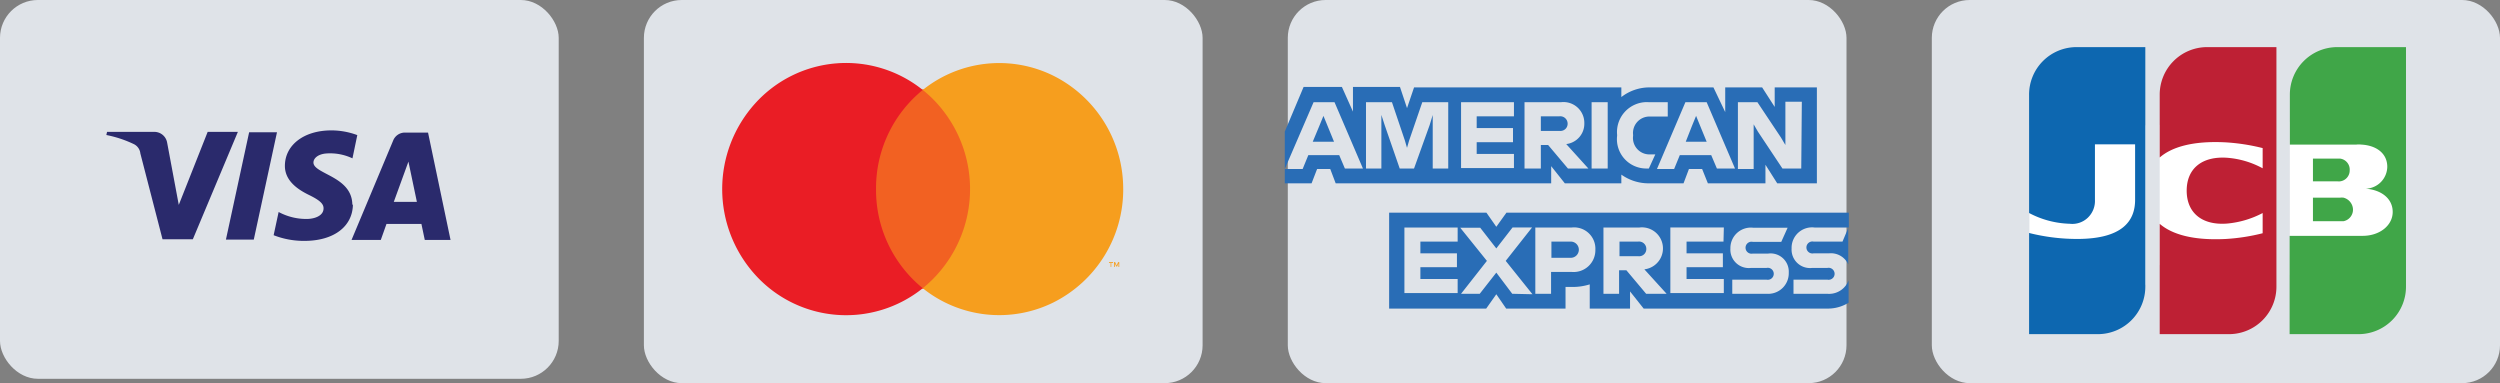<svg xmlns="http://www.w3.org/2000/svg" width="264" height="40.46" viewBox="0 0 264 40.46">
  <rect x="0" y="0" width="264" height="40.46" fill="#808080" stroke="none"/>
  <g id="Group_24" data-name="Group 24" transform="translate(-860 -257)">
    <g id="Group_2" data-name="Group 2" transform="translate(860 257)">
      <g id="visa-light-large">
        <rect id="card_bg" width="59" height="40" rx="4" fill="#dfe3e8"/>
        <path id="visa-logo" d="M20.858,11.671a8.737,8.737,0,0,1-3.192-.6l.527-2.452a6.153,6.153,0,0,0,2.913.736h.078c.873-.013,1.753-.362,1.753-1.115.012-.48-.4-.862-1.52-1.41-1.1-.538-2.562-1.442-2.562-3.077,0-2.209,2.016-3.751,4.9-3.751A7.863,7.863,0,0,1,26.5.5L25.99,2.955a5.531,5.531,0,0,0-2.354-.53c-.18,0-.362.009-.54.027-.847.112-1.226.555-1.226.944,0,.475.607.793,1.376,1.2,1.22.639,2.738,1.434,2.73,3.3l.062-.1c-.012,2.354-2.02,3.874-5.112,3.874Zm8.123-.1H25.892l4.4-10.506A1.332,1.332,0,0,1,31.519.233h2.452l2.377,11.339H33.627l-.355-1.691H29.582l-.6,1.691ZM31.9,3.3,30.354,7.551h2.439ZM15.569,11.536H12.627L15.079.2h2.941L15.569,11.536ZM9.133,11.5h-3.2L3.592,2.439a1.233,1.233,0,0,0-.7-.993A12.157,12.157,0,0,0,0,.49L.074.159H5.063a1.371,1.371,0,0,1,1.36,1.153L7.649,7.87,10.7.159H13.89L9.134,11.5Z" transform="translate(11.23 13.767)" fill="#2a2a6c"/>
      </g>
    </g>
    <g id="mastercard-light-large" transform="translate(927.995 257)">
      <rect id="card_bg-2" data-name="card_bg" width="59" height="40.46" rx="4" fill="#dfe3e8"/>
      <g id="mastercard" transform="translate(5.578 3.948)">
        <g id="Group" transform="translate(0 0)" opacity="0">
          <rect id="Rectangle" width="47.753" height="32.04" fill="#fff"/>
        </g>
        <rect id="Rectangle-2" data-name="Rectangle" width="12.595" height="21.036" transform="translate(17.579 5.502)" fill="#f26122"/>
        <path id="Path" d="M16.245,13.319A13.37,13.37,0,0,1,21.179,2.85,12.927,12.927,0,0,0,3.474,4.282a13.491,13.491,0,0,0,0,18.073,12.927,12.927,0,0,0,17.706,1.432A13.37,13.37,0,0,1,16.245,13.319Z" transform="translate(2.691 2.701)" fill="#ea1d25"/>
        <path id="Shape" d="M.617.508H.531V0H.654l.16.357L.963,0h.123V.505H1V.123L.864.456h-.1L.617.123V.506Zm-.371,0H.173V.087H0V0H.432V.087H.246V.505Z" transform="translate(43.534 23.735)" fill="#f69e1e"/>
        <path id="Path-2" data-name="Path" d="M21.169,13.31A13.341,13.341,0,0,1,13.8,25.28,12.9,12.9,0,0,1,0,23.779,13.477,13.477,0,0,0,2.2,5.088,12.947,12.947,0,0,0,0,2.841a12.9,12.9,0,0,1,13.8-1.5,13.341,13.341,0,0,1,7.367,11.97Z" transform="translate(23.87 2.71)" fill="#f69e1e"/>
      </g>
    </g>
    <g id="americanexpress-light-large" transform="translate(995.673 257)">
      <rect id="card_bg-3" data-name="card_bg" width="59" height="40.46" rx="4" transform="translate(0.318)" fill="#dfe3e8"/>
      <g id="amex" transform="translate(0 9.182)">
        <path id="Path-3" data-name="Path" d="M1.576,1.092l.67,1.638H0L.683,1.092,1.129,0l.447,1.092Z" transform="translate(2.954 3.053)" fill="#296db6"/>
        <path id="Shape-2" data-name="Shape" d="M38.42,10.177a4.938,4.938,0,0,1-2.879-.92v.918H29.572l-1.44-1.811v1.811H5.374L4.8,8.662H3.414L2.83,10.175H0V8.662H1.887l.6-1.465H5.746l.6,1.415H8.253l-3-7H3.041L0,8.659V4.715L1.987,0H6.032L7.2,2.606V0h4.964l.745,2.234L13.651.049h21.89V1.068A4.842,4.842,0,0,1,38.5.047l.139,0h6.626L46.51,2.656V.049h3.9L51.735,2.11V.049H56.19V10.175H52l-1.242-1.96v1.96h-6.08l-.608-1.513h-1.39l-.571,1.513H38.544ZM47.85,1.613V8.662h1.663V3.946l.447.769,2.594,3.9h1.985L54.6,1.564H52.864V6.13l-.471-.794L49.911,1.613Zm-5.546,0-3,7.049h1.812l.6-1.465h3.314l.6,1.415h1.912l-2.991-7ZM38.245,1.6a3.165,3.165,0,0,0-3.151,3.458v.1a3.1,3.1,0,0,0,3.081,3.455c.057,0,.114,0,.17,0h.1l.682-1.489h-.533l-.087,0a1.738,1.738,0,0,1-1.725-1.963v-.1a1.739,1.739,0,0,1,1.725-1.938l.087,0h1.848V1.613H38.469C38.395,1.607,38.319,1.6,38.245,1.6ZM32.4,1.613v7h1.7v-7ZM27.04,6.13h.769L29.9,8.612h2.159L29.721,6.031a2.161,2.161,0,0,0,1.911-2.209A2.2,2.2,0,0,0,29.15,1.613H25.316v7H27.04V6.132ZM15.622,2.961h0V8.612h1.638v-7H14.52L13.13,5.659l-.223.769-.223-.769L11.318,1.613H8.576v7H10.2V2.953l.347,1.068,1.589,4.591h1.513L15.3,4.021Zm2.993-1.348v6.95H24.2V7.073H20.265V5.832H24.1V4.343H20.265V3.1H24.2V1.613ZM44.55,5.783H42.343l.644-1.638.447-1.092L43.855,4.1l.247.6-.247-.6-.422-1.043.447,1.092.256.626h0l.394.958h0l-.733-1.585.756,1.637ZM29.112,4.65A.768.768,0,0,1,29,4.642H27.04V3.1H29a.779.779,0,0,1,.868.765v.025a.756.756,0,0,1-.757.757Zm.5-.24a.755.755,0,0,1-.5.19A.754.754,0,0,0,29.615,4.409Z" transform="translate(0 0)" fill="#296db6"/>
        <path id="Shape-3" data-name="Shape" d="M25.439,10.128H21.183V7.57a6.114,6.114,0,0,1-1.807.273h-.749v2.284H12.36L11.317,8.612,10.25,10.126H0V0H10.275l1.042,1.489L12.385,0H48.545V1.564H44.909A2.159,2.159,0,0,0,42.5,3.773a1.947,1.947,0,0,0,2.183,2.059h1.6a.634.634,0,0,1,.651.269.632.632,0,0,1-.651.972H42.7v1.49h3.562c.067.006.135.009.2.009A2.205,2.205,0,0,0,48.52,7.148V9.505a4.154,4.154,0,0,1-2.188.622H26.879l-1.44-1.813v1.813Zm-14.122-3.8h0L13,8.563l2.135.049L12.31,5.088l2.78-3.525H13.03L11.317,3.773l-1.7-2.185H7.507l2.817,3.5L7.594,8.563H9.568L11.316,6.33Zm24.918.744v1.49h3.624c.057,0,.116.007.173.007A2.172,2.172,0,0,0,42.2,6.329a1.922,1.922,0,0,0-2.185-2.01H38.394a.633.633,0,1,1,0-1.241H41.41l.67-1.49H38.444a2.16,2.16,0,0,0-2.407,2.185A1.947,1.947,0,0,0,38.22,5.832h1.638a.633.633,0,1,1,0,1.241ZM24.284,6.08h.769l2.085,2.483H29.3L26.952,5.982a2.224,2.224,0,0,0-.52-4.418h-3.8v7h1.65V6.081ZM15.437,1.564v7H17.1V6.254h2.147A2.3,2.3,0,0,0,21.778,3.9,2.246,2.246,0,0,0,19.3,1.564Zm14.259,0V8.488h5.646V7H31.407V5.758h3.835V4.293H31.407V3.052h3.9l.037-1.489Zm-28.083,0V8.488H7.235V7H3.3V5.758H7.16V4.293H3.3V3.052H7.235V1.564ZM48.48,5.455a2.009,2.009,0,0,0-2.033-1.162H44.822a.633.633,0,1,1,0-1.241h3.053l.608-1.44V5.454Zm-29.333-.69h-2.01V3.052h2.01a.857.857,0,1,1,0,1.713ZM26.4,4.6a.759.759,0,0,1-.113-.008h-1.96V3.052h1.96a.782.782,0,0,1,.1-.006.77.77,0,0,1,.771.776v.021A.757.757,0,0,1,26.4,4.6Z" transform="translate(11.02 13.278)" fill="#296db6"/>
      </g>
    </g>
    <g id="jcb-light-large" transform="translate(1064 257)">
      <rect id="card_bg-4" data-name="card_bg" width="60" height="40.46" rx="4" fill="#dfe3e8"/>
      <g id="jcb-logo" transform="translate(10.271 4.975)">
        <rect id="Rectangle-3" data-name="Rectangle" width="12.252" height="16.841" transform="translate(0.037 8.255)" fill="#fff"/>
        <rect id="Rectangle-4" data-name="Rectangle" width="12.276" height="14.801" transform="translate(13.794 8.216)" fill="#fff"/>
        <rect id="Rectangle-5" data-name="Rectangle" width="12.252" height="16.194" transform="translate(27.538 7.881)" fill="#fff"/>
        <path id="Path-4" data-name="Path" d="M0,2.5H3.221A1.244,1.244,0,0,0,4.229,1.254,1.331,1.331,0,0,0,3.221.01a1.53,1.53,0,0,0-.348,0H0Z" transform="translate(29.976 15.887)" fill="#40a648"/>
        <path id="Path-5" data-name="Path" d="M5,0A5.014,5.014,0,0,0,.025,5.052v5.241H7.052a2.1,2.1,0,0,1,.5,0c1.58.076,2.761.909,2.761,2.349a2.357,2.357,0,0,1-2.276,2.311h0c1.617.114,2.848,1.023,2.848,2.45S9.515,19.93,7.712,19.93H0V30.311H7.314a5.014,5.014,0,0,0,4.975-5.052V0Z" transform="translate(27.513)" fill="#40a648"/>
        <path id="Path-6" data-name="Path" d="M3.881,1.244A1.169,1.169,0,0,0,2.873,0H0V2.4H2.6a.9.9,0,0,0,.274,0A1.157,1.157,0,0,0,3.881,1.231Z" transform="translate(29.976 11.774)" fill="#40a648"/>
        <path id="Path-7" data-name="Path" d="M4.975,0A5.014,5.014,0,0,0,0,5.052V17.517a9.721,9.721,0,0,0,4.291,1.137A2.365,2.365,0,0,0,6.2,18.017a2.444,2.444,0,0,0,.755-1.889v-5.86h4.241v5.86c0,2.273-1.393,4.13-6.12,4.13A20.841,20.841,0,0,1,0,19.627V30.311H7.3a5.014,5.014,0,0,0,4.975-5.052V0Z" transform="translate(0)" fill="#0d67b0"/>
        <path id="Path-8" data-name="Path" d="M4.975,0A5.014,5.014,0,0,0,0,5.052v6.605c1.244-1.086,3.445-1.781,6.965-1.6a21.179,21.179,0,0,1,3.906.606v2.134a9.334,9.334,0,0,0-3.731-1.111c-2.674-.189-4.291,1.137-4.291,3.473s1.617,3.688,4.291,3.473a9.961,9.961,0,0,0,3.731-1.111v2.134a20.725,20.725,0,0,1-3.906.606c-3.52.177-5.709-.518-6.965-1.6V30.311H7.351a5.014,5.014,0,0,0,4.975-5.052V0Z" transform="translate(13.794)" fill="#be2034"/>
      </g>
    </g>
  </g>
</svg>
